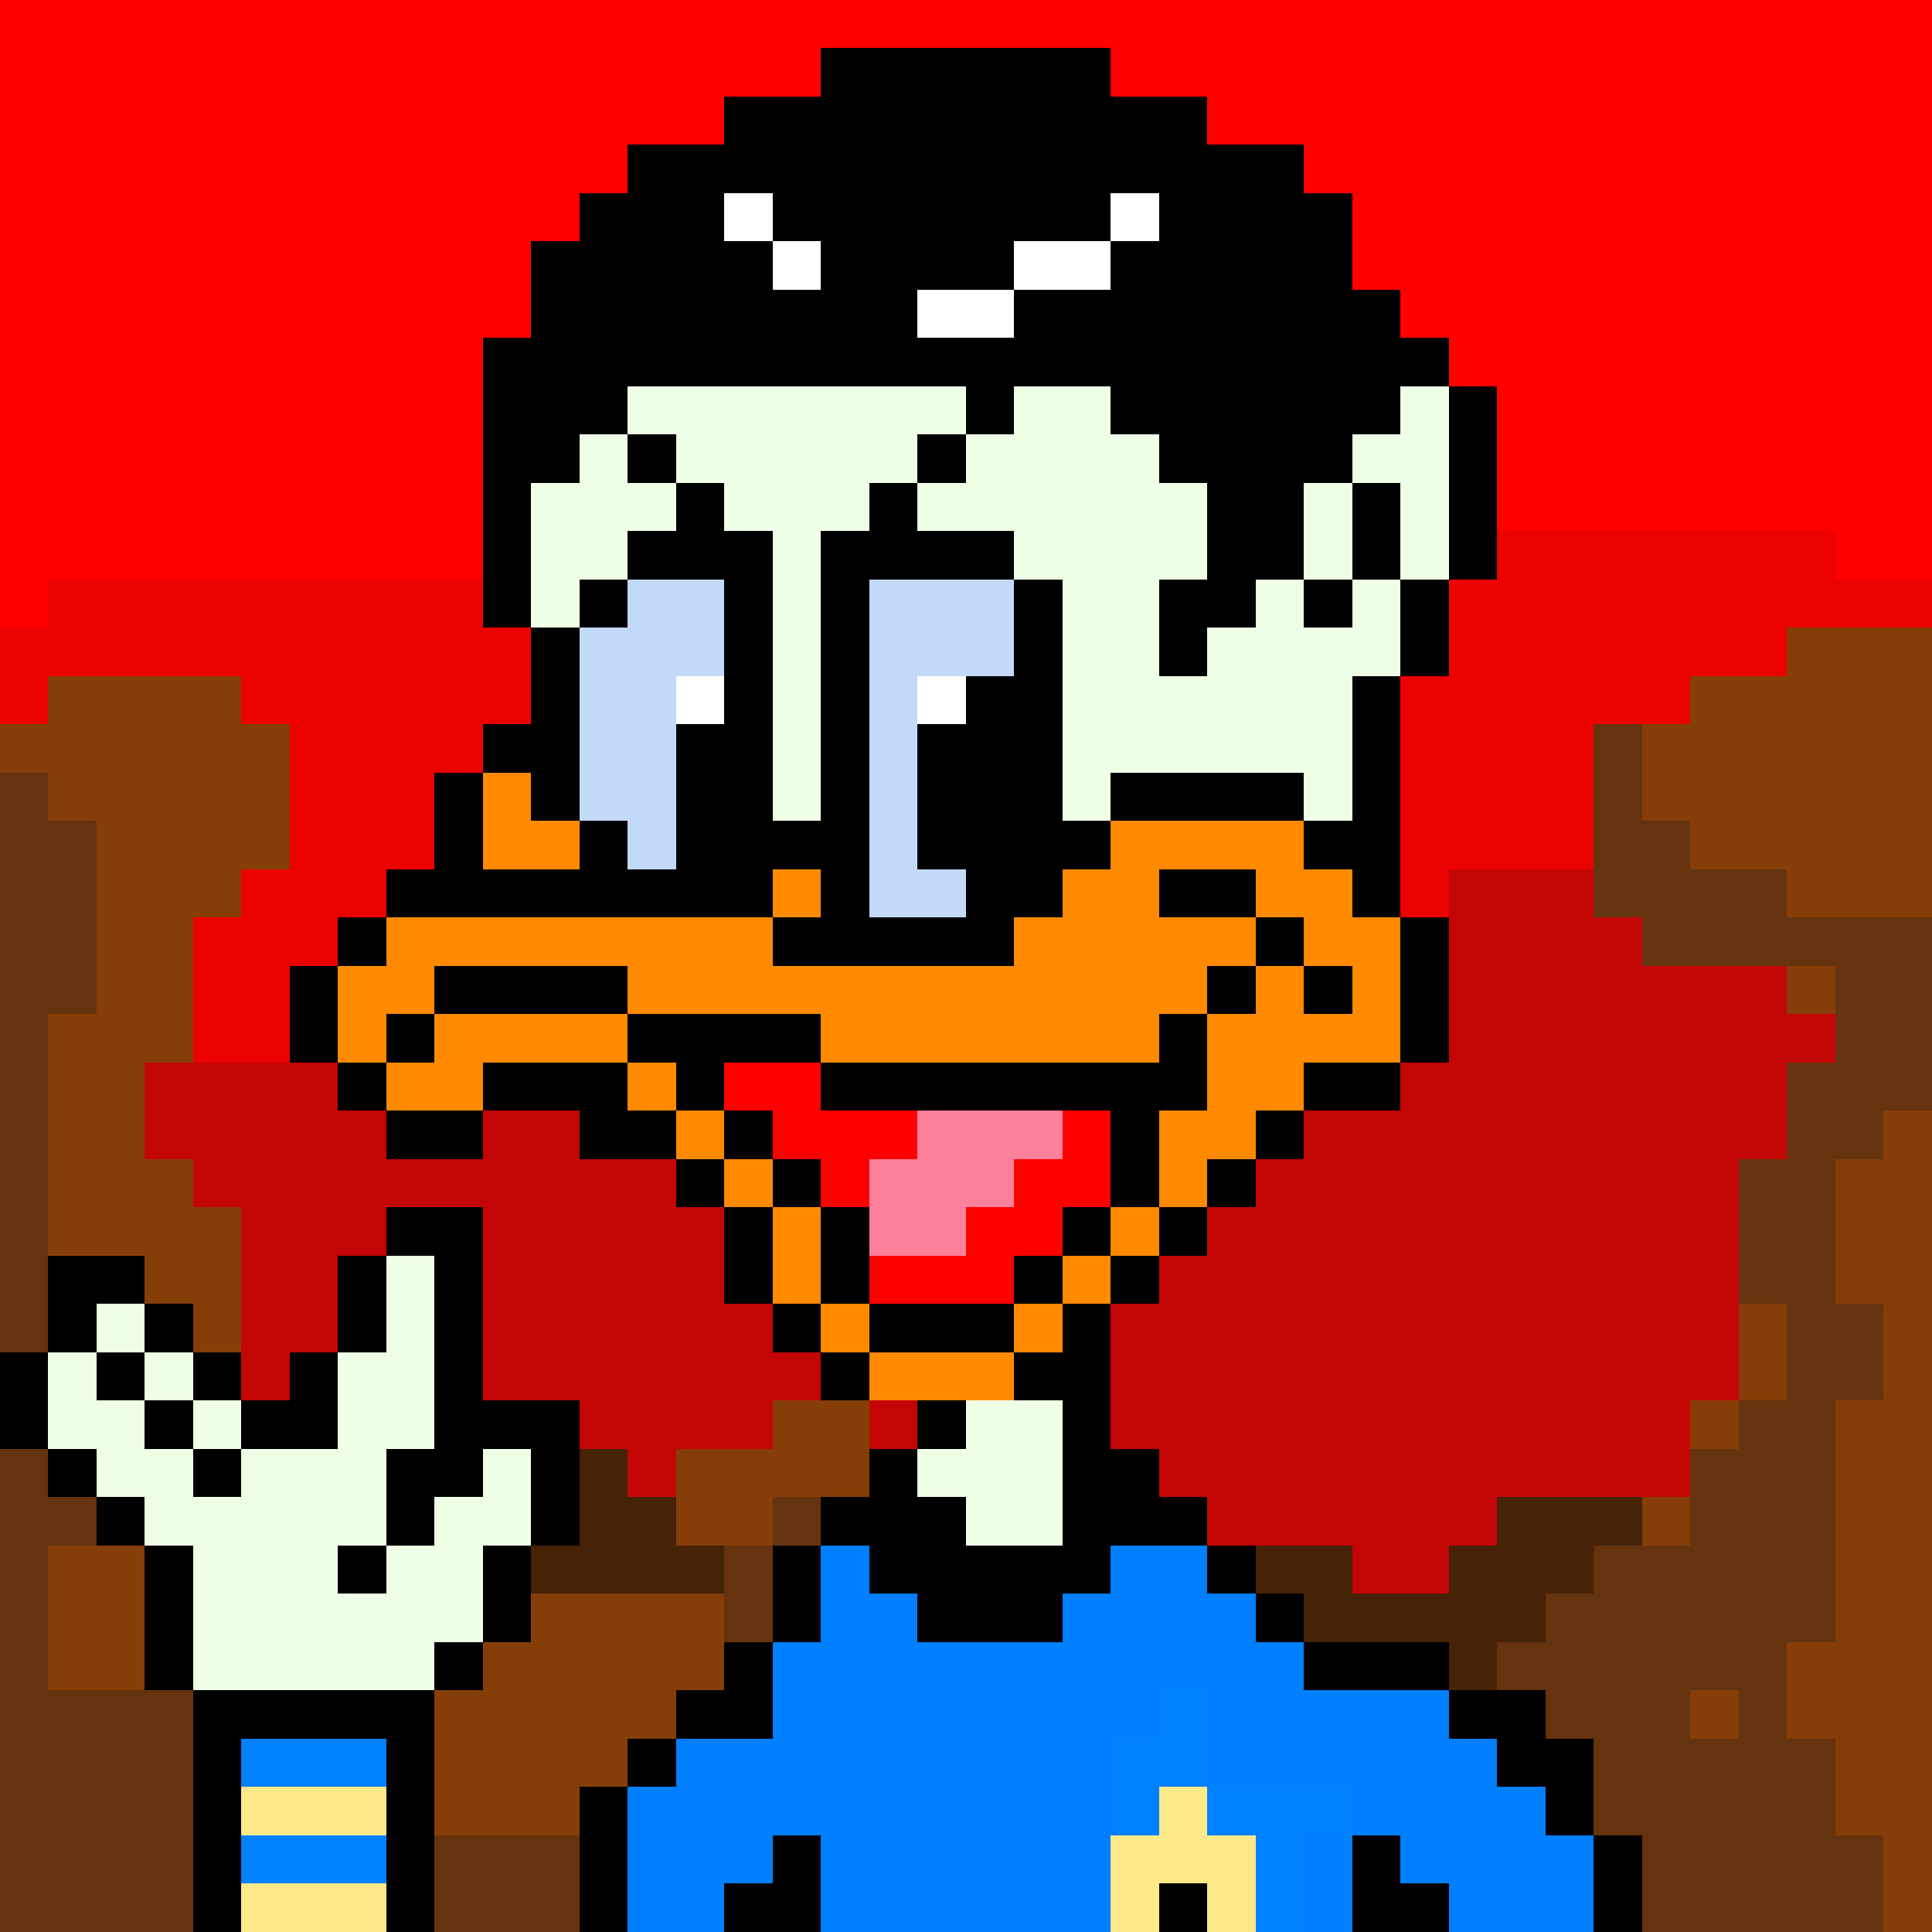 <svg xmlns="http://www.w3.org/2000/svg" viewBox="0 -0.5 40 40" shape-rendering="crispEdges">
<rect x="0" y="-0.5" width="40" height="40" fill="#333333" stroke="none"/>
<path stroke="#ff0000" d="M0 0h40M0 1h17M23 1h17M0 2h15M25 2h15M0 3h13M27 3h13M0 4h12M28 4h12M0 5h11M28 5h12M0 6h11M29 6h11M0 7h10M30 7h10M0 8h10M31 8h9M0 9h10M31 9h9M0 10h10M31 10h9M0 11h10M38 11h2M0 12h1M15 22h2M16 23h3M22 23h1M17 24h1M21 24h2M20 25h2M18 26h3" />
<path stroke="#000000" d="M17 1h6M15 2h10M13 3h14M12 4h3M16 4h7M24 4h4M11 5h5M17 5h4M23 5h5M11 6h8M21 6h8M10 7h20M10 8h3M20 8h1M23 8h6M30 8h1M10 9h2M13 9h1M19 9h1M24 9h4M30 9h1M10 10h1M14 10h1M18 10h1M25 10h2M28 10h1M30 10h1M10 11h1M13 11h3M17 11h4M25 11h2M28 11h1M30 11h1M10 12h1M12 12h1M15 12h1M17 12h1M21 12h1M24 12h2M27 12h1M29 12h1M11 13h1M15 13h1M17 13h1M21 13h1M24 13h1M29 13h1M11 14h1M15 14h1M17 14h1M20 14h2M28 14h1M10 15h2M14 15h2M17 15h1M19 15h3M28 15h1M9 16h1M11 16h1M14 16h2M17 16h1M19 16h3M23 16h4M28 16h1M9 17h1M12 17h1M14 17h4M19 17h4M27 17h2M8 18h8M17 18h1M20 18h2M24 18h2M28 18h1M7 19h1M16 19h5M26 19h1M29 19h1M6 20h1M9 20h4M25 20h1M27 20h1M29 20h1M6 21h1M8 21h1M13 21h4M24 21h1M29 21h1M7 22h1M10 22h3M14 22h1M17 22h8M27 22h2M8 23h2M12 23h2M15 23h1M23 23h1M26 23h1M14 24h1M16 24h1M23 24h1M25 24h1M8 25h2M15 25h1M17 25h1M22 25h1M24 25h1M1 26h2M7 26h1M9 26h1M15 26h1M17 26h1M21 26h1M23 26h1M1 27h1M3 27h1M7 27h1M9 27h1M16 27h1M18 27h3M22 27h1M0 28h1M2 28h1M4 28h1M6 28h1M9 28h1M17 28h1M21 28h2M0 29h1M3 29h1M5 29h2M9 29h3M19 29h1M22 29h1M1 30h1M4 30h1M8 30h2M11 30h1M18 30h1M22 30h2M2 31h1M8 31h1M11 31h1M17 31h3M22 31h3M3 32h1M7 32h1M10 32h1M16 32h1M18 32h5M25 32h1M3 33h1M10 33h1M16 33h1M19 33h3M26 33h1M3 34h1M9 34h1M15 34h1M27 34h3M4 35h5M14 35h2M30 35h2M4 36h1M8 36h1M13 36h1M31 36h2M4 37h1M8 37h1M12 37h1M32 37h1M4 38h1M8 38h1M12 38h1M16 38h1M28 38h1M33 38h1M4 39h1M8 39h1M12 39h1M15 39h2M24 39h1M28 39h2M33 39h1" />
<path stroke="#ffffff" d="M15 4h1M23 4h1M16 5h1M21 5h2M19 6h2M14 14h1M19 14h1" />
<path stroke="#efffe6" d="M13 8h7M21 8h2M29 8h1M12 9h1M14 9h5M20 9h4M28 9h2M11 10h3M15 10h3M19 10h6M27 10h1M29 10h1M11 11h2M16 11h1M21 11h4M27 11h1M29 11h1M11 12h1M16 12h1M22 12h2M26 12h1M28 12h1M16 13h1M22 13h2M25 13h4M16 14h1M22 14h6M16 15h1M22 15h6M16 16h1M22 16h1M27 16h1M8 26h1M2 27h1M8 27h1M1 28h1M3 28h1M7 28h2M1 29h2M4 29h1M7 29h2M20 29h2M2 30h2M5 30h3M10 30h1M19 30h3M3 31h5M9 31h2M20 31h2M4 32h3M8 32h2M4 33h6M4 34h5" />
<path stroke="#ec0101" d="M31 11h7M1 12h9M30 12h10M0 13h11M30 13h7M0 14h1M5 14h6M29 14h6M6 15h4M29 15h4M6 16h3M29 16h4M6 17h3M29 17h4M5 18h3M29 18h1M4 19h3M4 20h2M4 21h2" />
<path stroke="#c3d9f9" d="M13 12h2M18 12h3M12 13h3M18 13h3M12 14h2M18 14h1M12 15h2M18 15h1M12 16h2M18 16h1M13 17h1M18 17h1M18 18h2" />
<path stroke="#853e08" d="M37 13h3M1 14h4M35 14h5M0 15h6M34 15h6M1 16h5M34 16h6M2 17h4M35 17h5M2 18h3M37 18h3M2 19h2M2 20h2M37 20h1M1 21h3M1 22h2M1 23h2M39 23h1M1 24h3M38 24h2M1 25h4M38 25h2M3 26h2M38 26h2M4 27h1M36 27h1M39 27h1M36 28h1M39 28h1M16 29h2M35 29h1M38 29h2M14 30h4M38 30h2M14 31h2M34 31h1M38 31h2M1 32h2M38 32h2M1 33h2M11 33h4M38 33h2M1 34h2M10 34h5M37 34h3M9 35h5M35 35h1M37 35h3M9 36h4M38 36h2M9 37h3M38 37h2M39 38h1M39 39h1" />
<path stroke="#65330e" d="M33 15h1M0 16h1M33 16h1M0 17h2M33 17h2M0 18h2M33 18h4M0 19h2M34 19h6M0 20h2M38 20h2M0 21h1M38 21h2M0 22h1M37 22h3M0 23h1M37 23h2M0 24h1M36 24h2M0 25h1M36 25h2M0 26h1M36 26h2M0 27h1M37 27h2M37 28h2M36 29h2M0 30h1M35 30h3M0 31h2M16 31h1M35 31h3M0 32h1M15 32h1M33 32h5M0 33h1M15 33h1M32 33h6M0 34h1M31 34h6M0 35h4M32 35h3M36 35h1M0 36h4M33 36h5M0 37h4M33 37h5M0 38h4M9 38h3M34 38h5M0 39h4M9 39h3M34 39h5" />
<path stroke="#ff8a00" d="M10 16h1M10 17h2M23 17h4M16 18h1M22 18h2M26 18h2M8 19h8M21 19h5M27 19h2M7 20h2M13 20h12M26 20h1M28 20h1M7 21h1M9 21h4M17 21h7M25 21h4M8 22h2M13 22h1M25 22h2M14 23h1M24 23h2M15 24h1M24 24h1M16 25h1M23 25h1M16 26h1M22 26h1M17 27h1M21 27h1M18 28h3" />
<path stroke="#c40505" d="M30 18h3M30 19h4M30 20h7M30 21h8M3 22h4M29 22h8M3 23h5M10 23h2M27 23h10M4 24h10M26 24h10M5 25h3M10 25h5M25 25h11M5 26h2M10 26h5M24 26h12M5 27h2M10 27h6M23 27h13M5 28h1M10 28h7M23 28h13M12 29h4M18 29h1M23 29h12M13 30h1M24 30h11M25 31h6M28 32h2" />
<path stroke="#fc809a" d="M19 23h3M18 24h3M18 25h2" />
<path stroke="#462207" d="M12 30h1M12 31h2M31 31h3M11 32h4M26 32h2M30 32h3M27 33h5M30 34h1" />
<path stroke="#007fff" d="M17 32h1M23 32h2M17 33h2M22 33h4M16 34h11M16 35h8M25 35h5M14 36h9M25 36h6M13 37h10M28 37h4M13 38h3M17 38h6M27 38h1M29 38h4M13 39h2M17 39h6M27 39h1M30 39h3" />
<path stroke="#0081ff" d="M24 35h1M5 36h3M23 36h2M23 37h1M25 37h3M5 38h3M26 38h1M26 39h1" />
<path stroke="#fee989" d="M5 37h3M24 37h1M23 38h3M5 39h3M23 39h1M25 39h1" />
</svg>